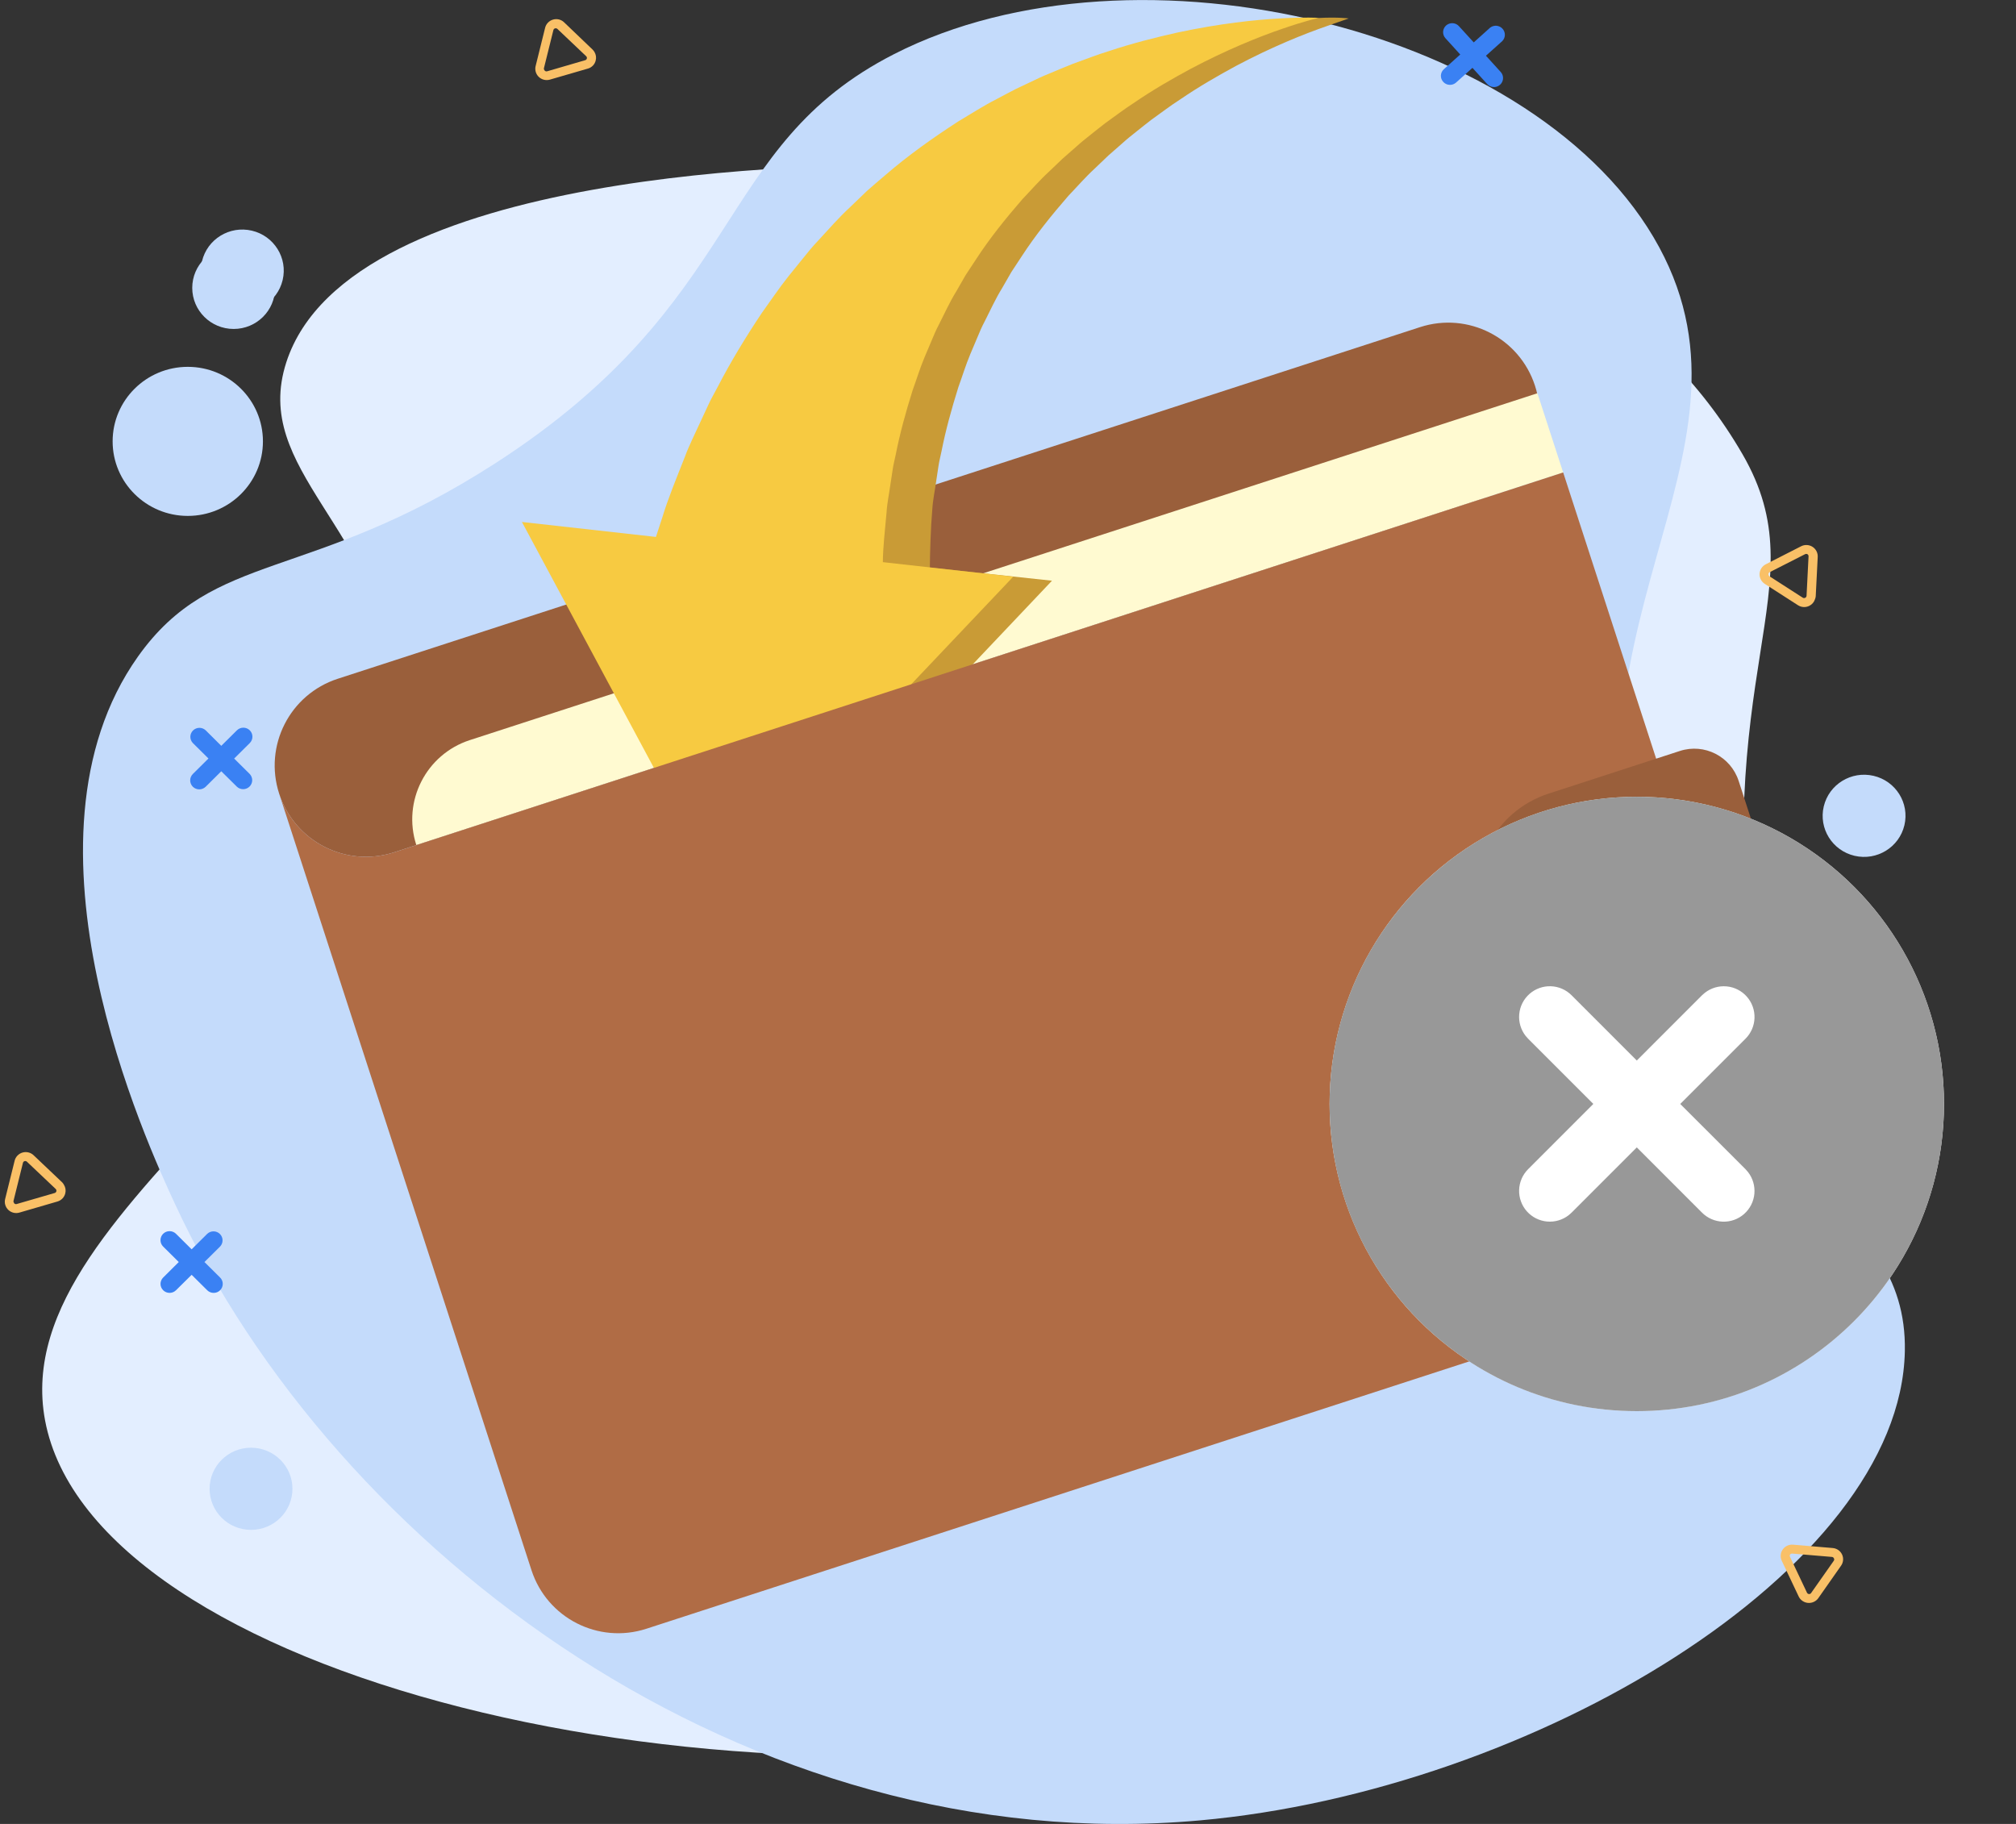 <svg width="210" height="190" viewBox="0 0 210 190" fill="none" xmlns="http://www.w3.org/2000/svg">
<rect x="0" y="0" width="210" height="190" fill="#333333" stroke="none"/>
<g style="mix-blend-mode:luminosity" clip-path="url(#clip0_422_9388)">
<path d="M41.899 72.236C39.424 54.705 26.177 48.982 29.825 37.738C36.45 17.301 86.404 17.178 94.554 17.134C121.009 17.055 163.921 16.933 181.512 47.318C189.618 61.321 177.781 69.64 182.962 105.297C186.035 126.46 190.459 129.017 188.277 138.357C181.681 166.549 133.35 177.519 126.422 179.094C74.84 190.8 9.64 174.481 4.692 147.948C0.283 124.213 46.807 106.995 41.899 72.236Z" fill="#E3EEFF"/>
<path d="M18.23 125.42C15.36 119.226 0.738 87.628 14.366 68.403C22.283 57.242 32.229 60.742 51.563 48.28C77.883 31.313 74.216 15.293 93.129 5.639C118.287 -7.22 160.502 2.954 172.838 25.762C184.764 47.814 160.304 66.057 171.848 98.593C180.552 123.074 198.728 124.929 198.421 140.757C197.971 163.585 159.646 186.525 124.992 189.632C77.784 193.867 34.941 161.504 18.23 125.42Z" fill="#C4DBFB"/>
<path d="M194.965 104.06C195.657 99.827 192.759 95.839 188.492 95.152C184.224 94.465 180.203 97.339 179.51 101.572C178.817 105.805 181.715 109.793 185.983 110.48C190.251 111.167 194.272 108.293 194.965 104.06Z" fill="#C4DBFB"/>
<path d="M29.442 29.176C29.99 26.876 28.553 24.571 26.234 24.028C23.914 23.485 21.59 24.909 21.043 27.21C20.495 29.51 21.932 31.815 24.251 32.358C26.571 32.901 28.895 31.477 29.442 29.176Z" fill="#C4DBFB"/>
<path d="M19.561 53.743C23.884 53.743 27.389 50.267 27.389 45.978C27.389 41.69 23.884 38.214 19.561 38.214C15.237 38.214 11.732 41.69 11.732 45.978C11.732 50.267 15.237 53.743 19.561 53.743Z" fill="#C4DBFB"/>
<path d="M24.34 34.268C26.724 34.268 28.655 32.352 28.655 29.988C28.655 27.624 26.724 25.708 24.34 25.708C21.957 25.708 20.025 27.624 20.025 29.988C20.025 32.352 21.957 34.268 24.34 34.268Z" fill="#C4DBFB"/>
<path d="M26.148 159.369C28.531 159.369 30.463 157.453 30.463 155.089C30.463 152.725 28.531 150.809 26.148 150.809C23.765 150.809 21.833 152.725 21.833 155.089C21.833 157.453 23.765 159.369 26.148 159.369Z" fill="#C4DBFB"/>
<path d="M198.375 85.968C198.922 83.667 197.486 81.362 195.166 80.819C192.847 80.276 190.523 81.701 189.976 84.002C189.428 86.302 190.865 88.607 193.184 89.15C195.503 89.693 197.827 88.268 198.375 85.968Z" fill="#C4DBFB"/>
<path d="M21.298 131.467L22.926 129.852C23.095 129.675 23.187 129.439 23.183 129.195C23.18 128.951 23.081 128.718 22.907 128.546C22.733 128.373 22.498 128.275 22.252 128.271C22.006 128.268 21.769 128.36 21.59 128.527L19.962 130.142L18.334 128.527C18.157 128.351 17.916 128.251 17.665 128.251C17.414 128.25 17.173 128.349 16.995 128.524C16.817 128.7 16.717 128.939 16.717 129.188C16.716 129.437 16.816 129.676 16.993 129.852L18.621 131.467L16.998 133.082C16.91 133.168 16.839 133.271 16.792 133.385C16.744 133.499 16.719 133.621 16.719 133.744C16.719 133.867 16.744 133.989 16.792 134.103C16.839 134.217 16.91 134.32 16.998 134.407C17.175 134.582 17.415 134.681 17.666 134.681C17.916 134.681 18.157 134.582 18.334 134.407L19.962 132.797L21.585 134.407C21.673 134.494 21.778 134.564 21.894 134.611C22.009 134.658 22.133 134.682 22.258 134.682C22.382 134.683 22.505 134.659 22.62 134.612C22.735 134.564 22.839 134.495 22.926 134.407C23.014 134.32 23.084 134.217 23.132 134.103C23.18 133.989 23.204 133.867 23.204 133.744C23.204 133.621 23.18 133.499 23.132 133.385C23.084 133.271 23.014 133.168 22.926 133.082L21.298 131.467Z" fill="#3A81F3"/>
<path d="M189.405 121.68L191.033 120.065C191.21 119.889 191.309 119.65 191.309 119.401C191.309 119.152 191.208 118.913 191.031 118.738C190.853 118.562 190.612 118.463 190.361 118.464C190.11 118.464 189.869 118.564 189.692 118.74L188.064 120.355L186.436 118.74C186.257 118.573 186.02 118.481 185.774 118.485C185.528 118.488 185.293 118.587 185.119 118.759C184.945 118.932 184.846 119.164 184.842 119.408C184.839 119.652 184.931 119.888 185.1 120.065L186.728 121.68L185.1 123.295C185.012 123.381 184.942 123.485 184.894 123.598C184.846 123.712 184.821 123.834 184.821 123.957C184.821 124.081 184.846 124.203 184.894 124.316C184.942 124.43 185.012 124.533 185.1 124.62C185.187 124.708 185.291 124.778 185.406 124.825C185.52 124.872 185.644 124.896 185.768 124.895C185.893 124.895 186.017 124.871 186.132 124.824C186.248 124.777 186.353 124.708 186.441 124.62L188.064 123.01L189.692 124.62C189.869 124.796 190.109 124.894 190.36 124.894C190.611 124.894 190.851 124.796 191.028 124.62C191.116 124.533 191.186 124.43 191.234 124.316C191.282 124.203 191.307 124.081 191.307 123.957C191.307 123.834 191.282 123.712 191.234 123.598C191.186 123.485 191.116 123.381 191.028 123.295L189.405 121.68Z" fill="#3A81F3"/>
<path d="M154.786 5.806L156.493 4.275C156.66 4.103 156.754 3.875 156.757 3.636C156.761 3.398 156.673 3.167 156.512 2.991C156.35 2.814 156.128 2.704 155.888 2.684C155.649 2.664 155.411 2.734 155.222 2.881L153.514 4.417L151.971 2.724C151.887 2.632 151.787 2.558 151.675 2.505C151.562 2.452 151.441 2.421 151.317 2.415C151.193 2.409 151.069 2.427 150.952 2.468C150.834 2.509 150.727 2.573 150.634 2.655C150.542 2.738 150.467 2.837 150.414 2.949C150.36 3.06 150.33 3.18 150.323 3.304C150.317 3.427 150.335 3.55 150.376 3.666C150.418 3.782 150.482 3.889 150.565 3.98L152.109 5.679L150.407 7.205C150.314 7.287 150.238 7.387 150.184 7.498C150.131 7.609 150.1 7.73 150.093 7.853C150.087 7.976 150.105 8.1 150.147 8.216C150.189 8.332 150.254 8.439 150.338 8.53C150.42 8.622 150.52 8.697 150.633 8.75C150.745 8.803 150.867 8.834 150.991 8.839C151.115 8.846 151.239 8.828 151.356 8.787C151.474 8.746 151.581 8.682 151.674 8.599L153.381 7.067L154.92 8.761C155.092 8.943 155.327 9.054 155.578 9.07C155.765 9.078 155.95 9.031 156.109 8.935C156.269 8.839 156.397 8.698 156.477 8.531C156.557 8.363 156.585 8.176 156.558 7.992C156.531 7.809 156.45 7.637 156.325 7.499L154.786 5.806Z" fill="#3A81F3"/>
<path d="M24.391 79.019L26.019 77.405C26.196 77.228 26.296 76.989 26.295 76.74C26.295 76.491 26.195 76.253 26.017 76.077C25.839 75.901 25.598 75.803 25.347 75.803C25.096 75.804 24.855 75.903 24.678 76.079L23.05 77.694L21.422 76.075C21.243 75.907 21.006 75.816 20.76 75.819C20.514 75.823 20.279 75.921 20.105 76.094C19.931 76.266 19.832 76.499 19.828 76.743C19.825 76.987 19.917 77.222 20.086 77.4L21.714 79.014L20.086 80.629C19.91 80.806 19.811 81.044 19.811 81.292C19.811 81.54 19.91 81.778 20.086 81.954C20.264 82.13 20.505 82.229 20.756 82.229C21.008 82.229 21.249 82.13 21.427 81.954L23.05 80.344L24.678 81.954C24.857 82.122 25.095 82.213 25.34 82.21C25.586 82.206 25.821 82.108 25.995 81.935C26.169 81.763 26.268 81.53 26.272 81.286C26.275 81.042 26.183 80.807 26.014 80.629L24.391 79.019Z" fill="#3A81F3"/>
<path d="M6.66 123.422C6.743 123.554 6.798 123.701 6.822 123.855C6.845 124.008 6.838 124.165 6.799 124.316C6.75 124.517 6.648 124.701 6.504 124.85C6.36 124.999 6.178 125.108 5.978 125.165L2.019 126.318C1.819 126.375 1.607 126.38 1.405 126.331C1.203 126.281 1.018 126.18 0.868 126.038C0.717 125.895 0.607 125.716 0.549 125.518C0.49 125.32 0.485 125.11 0.534 124.909L1.524 120.914C1.573 120.713 1.675 120.528 1.82 120.378C1.965 120.228 2.146 120.119 2.347 120.061C2.548 120.003 2.761 119.999 2.964 120.049C3.167 120.099 3.353 120.201 3.503 120.345L6.497 123.187C6.561 123.258 6.616 123.337 6.66 123.422ZM1.455 125.317C1.466 125.335 1.479 125.351 1.494 125.366C1.525 125.397 1.564 125.419 1.607 125.43C1.65 125.44 1.695 125.438 1.737 125.425L5.695 124.276C5.738 124.264 5.777 124.241 5.808 124.209C5.839 124.177 5.86 124.138 5.871 124.095C5.881 124.052 5.88 124.007 5.868 123.965C5.855 123.923 5.832 123.885 5.799 123.854L2.806 121.017C2.774 120.987 2.735 120.964 2.693 120.954C2.65 120.943 2.605 120.943 2.563 120.955C2.521 120.967 2.482 120.99 2.452 121.022C2.421 121.053 2.4 121.093 2.39 121.135L1.4 125.125C1.397 125.161 1.402 125.196 1.415 125.23C1.428 125.263 1.448 125.293 1.475 125.317H1.455Z" fill="#F9C067"/>
<path d="M61.914 5.399C61.997 5.532 62.051 5.68 62.075 5.834C62.099 5.988 62.091 6.146 62.053 6.297C62.006 6.498 61.905 6.683 61.762 6.832C61.618 6.982 61.437 7.09 61.236 7.146L57.278 8.295C57.078 8.352 56.866 8.356 56.664 8.307C56.462 8.258 56.277 8.157 56.126 8.014C55.976 7.872 55.866 7.692 55.808 7.494C55.749 7.296 55.744 7.087 55.793 6.886L56.783 2.896C56.832 2.695 56.934 2.51 57.078 2.36C57.223 2.21 57.404 2.1 57.604 2.042C57.804 1.982 58.016 1.977 58.219 2.026C58.422 2.075 58.608 2.177 58.757 2.321L61.726 5.163C61.797 5.235 61.86 5.314 61.914 5.399ZM56.709 7.313C56.719 7.334 56.735 7.352 56.753 7.367C56.785 7.397 56.824 7.419 56.866 7.429C56.909 7.439 56.953 7.438 56.996 7.426L60.954 6.272C60.997 6.261 61.036 6.239 61.067 6.207C61.098 6.176 61.12 6.137 61.13 6.094C61.141 6.052 61.14 6.007 61.127 5.965C61.114 5.923 61.091 5.885 61.058 5.855L58.064 3.014C58.032 2.984 57.992 2.963 57.948 2.952C57.905 2.942 57.86 2.943 57.817 2.955C57.775 2.967 57.736 2.991 57.706 3.022C57.675 3.054 57.654 3.094 57.644 3.136L56.654 7.126C56.65 7.16 56.652 7.193 56.661 7.225C56.671 7.258 56.687 7.287 56.709 7.313Z" fill="#F9C067"/>
<path d="M189.202 166.702C189.063 166.818 188.899 166.902 188.722 166.945C188.545 166.989 188.361 166.991 188.183 166.953C188.005 166.915 187.838 166.836 187.696 166.723C187.553 166.611 187.439 166.468 187.361 166.304L185.599 162.584C185.511 162.397 185.474 162.19 185.492 161.985C185.509 161.779 185.581 161.581 185.7 161.412C185.818 161.242 185.98 161.107 186.168 161.019C186.357 160.931 186.565 160.893 186.772 160.91L190.904 161.259C191.112 161.275 191.312 161.346 191.483 161.464C191.655 161.582 191.791 161.743 191.88 161.931C191.968 162.118 192.005 162.325 191.987 162.531C191.968 162.737 191.895 162.935 191.775 163.104L189.41 166.476C189.352 166.561 189.282 166.637 189.202 166.702ZM186.51 161.892L186.465 161.941C186.443 161.979 186.432 162.022 186.432 162.066C186.432 162.11 186.443 162.153 186.465 162.191L188.227 165.912C188.246 165.952 188.275 165.986 188.311 166.011C188.348 166.036 188.391 166.051 188.435 166.054C188.478 166.058 188.522 166.05 188.562 166.031C188.601 166.012 188.634 165.982 188.658 165.946L191.028 162.574C191.051 162.537 191.063 162.495 191.063 162.451C191.063 162.408 191.051 162.366 191.028 162.329C191.011 162.289 190.982 162.254 190.947 162.229C190.911 162.204 190.869 162.189 190.825 162.186L186.693 161.838C186.66 161.834 186.627 161.837 186.596 161.847C186.565 161.856 186.535 161.871 186.51 161.892Z" fill="#F9C067"/>
<path d="M189.063 62.416C189.018 62.565 188.942 62.703 188.841 62.822C188.74 62.941 188.615 63.038 188.475 63.108C188.29 63.202 188.083 63.247 187.875 63.236C187.668 63.226 187.466 63.161 187.292 63.049L183.828 60.821C183.653 60.708 183.511 60.552 183.416 60.368C183.322 60.184 183.277 59.979 183.288 59.772C183.298 59.566 183.363 59.366 183.476 59.193C183.589 59.019 183.747 58.878 183.932 58.784L187.619 56.904C187.804 56.81 188.012 56.766 188.22 56.776C188.428 56.787 188.63 56.851 188.805 56.964C188.98 57.076 189.122 57.233 189.217 57.417C189.312 57.601 189.356 57.807 189.346 58.013L189.138 62.116C189.128 62.219 189.103 62.32 189.063 62.416ZM184.214 59.751C184.213 59.773 184.213 59.796 184.214 59.819C184.213 59.863 184.223 59.907 184.244 59.946C184.264 59.984 184.295 60.017 184.333 60.04L187.797 62.268C187.835 62.29 187.879 62.302 187.923 62.302C187.967 62.302 188.011 62.29 188.049 62.268C188.088 62.249 188.121 62.22 188.145 62.184C188.169 62.148 188.182 62.105 188.183 62.062L188.39 57.954C188.392 57.911 188.382 57.868 188.362 57.829C188.343 57.791 188.313 57.758 188.277 57.733C188.238 57.712 188.195 57.701 188.15 57.701C188.106 57.701 188.063 57.712 188.024 57.733L184.338 59.608C184.279 59.638 184.235 59.689 184.214 59.751Z" fill="#F9C067"/>
<g style="mix-blend-mode:luminosity">
<path d="M35.18 70.709C30.187 72.332 27.458 77.689 29.081 82.683C30.704 87.677 36.06 90.407 41.053 88.785L153.794 52.153C158.788 50.531 161.516 45.174 159.894 40.179C158.271 35.185 152.914 32.455 147.921 34.078L35.18 70.709Z" fill="#9A5F3B"/>
<path d="M43.368 88.033L162.83 49.218L160.148 40.964L48.938 77.098C44.381 78.579 41.887 83.474 43.368 88.033Z" fill="#FFFAD1"/>
<path d="M79.577 92.139L74.818 92.484L73.091 55.601C73.304 54.955 73.523 54.286 73.755 53.571C74.331 51.656 75.208 49.525 76.119 47.22C76.542 46.065 77.149 44.889 77.698 43.67C77.981 43.064 78.269 42.45 78.558 41.821C78.841 41.194 79.207 40.582 79.537 39.947C80.845 37.415 82.406 34.834 84.125 32.262C85.041 30.997 85.901 29.693 86.896 28.45C87.395 27.835 87.899 27.211 88.403 26.587C88.9 25.966 89.412 25.347 89.969 24.755C91.067 23.569 92.119 22.349 93.322 21.24L95.073 19.557C95.675 19.014 96.3 18.498 96.914 17.971C99.348 15.858 101.976 14.006 104.588 12.314C105.932 11.519 107.219 10.68 108.572 9.995C109.245 9.64 109.902 9.282 110.56 8.946C111.23 8.627 111.896 8.317 112.554 8.002C113.203 7.683 113.872 7.4 114.532 7.134C115.19 6.861 115.833 6.587 116.482 6.332C117.794 5.859 119.049 5.363 120.306 4.98C122.793 4.152 125.19 3.56 127.392 3.061C131.814 2.116 134.804 2.002 137.385 1.871C139.452 1.766 140.489 1.924 140.489 1.924C140.489 1.924 140.282 2.002 138.312 2.683C135.91 3.511 132.543 4.856 128.769 6.856C126.892 7.875 124.894 9.018 122.9 10.38C121.888 11.028 120.906 11.785 119.885 12.513C119.385 12.895 118.897 13.293 118.394 13.69C117.892 14.087 117.396 14.482 116.914 14.921C116.429 15.347 115.943 15.773 115.452 16.202C114.981 16.651 114.513 17.107 114.03 17.561C113.063 18.448 112.195 19.457 111.279 20.411C109.538 22.416 107.867 24.483 106.43 26.697L105.351 28.337L104.375 30.033C103.694 31.135 103.161 32.321 102.588 33.449C102.287 34.004 102.04 34.59 101.799 35.174C101.556 35.752 101.311 36.324 101.072 36.893C100.594 38.032 100.238 39.214 99.83 40.329C99.112 42.618 98.503 44.835 98.079 46.989C97.972 47.528 97.832 48.035 97.756 48.563C97.674 49.094 97.594 49.609 97.52 50.123C97.379 51.148 97.169 52.096 97.115 53.063C96.946 54.968 96.874 57.555 96.86 59.124L109.582 60.493L79.599 92.139L79.577 92.139Z" fill="#C99B36"/>
<path d="M74.816 92.477L54.367 54.375L68.327 55.933C68.54 55.287 68.759 54.618 68.991 53.903C69.567 51.988 70.445 49.857 71.356 47.552C71.778 46.397 72.385 45.221 72.934 44.002C73.218 43.396 73.505 42.782 73.795 42.153C74.078 41.526 74.444 40.914 74.773 40.279C76.082 37.747 77.642 35.166 79.361 32.594C80.277 31.329 81.138 30.025 82.132 28.782C82.632 28.167 83.135 27.543 83.639 26.92C84.136 26.298 84.646 25.672 85.205 25.087C86.304 23.901 87.356 22.681 88.558 21.573L90.31 19.889C90.911 19.346 91.536 18.83 92.15 18.303C94.584 16.191 97.212 14.338 99.824 12.646C101.168 11.851 102.455 11.012 103.809 10.327C104.481 9.972 105.138 9.615 105.796 9.279C106.467 8.959 107.133 8.649 107.79 8.334C108.44 8.015 109.108 7.732 109.768 7.466C110.426 7.194 111.069 6.919 111.719 6.664C113.031 6.191 114.285 5.695 115.543 5.312C118.029 4.484 120.426 3.892 122.628 3.394C127.05 2.448 130.747 2.06 133.333 1.92C135.914 1.768 137.381 1.859 137.381 1.859C137.381 1.859 135.946 2.175 133.546 3.009C131.142 3.83 127.778 5.182 124.004 7.182C122.126 8.2 120.126 9.338 118.134 10.706C117.122 11.354 116.14 12.111 115.119 12.839C114.619 13.22 114.131 13.619 113.629 14.016C113.126 14.413 112.63 14.807 112.149 15.246C111.663 15.673 111.178 16.099 110.686 16.528C110.215 16.977 109.747 17.433 109.264 17.887C108.297 18.774 107.429 19.783 106.513 20.737C104.772 22.742 103.101 24.809 101.664 27.023L100.585 28.663L99.609 30.359C98.928 31.461 98.395 32.646 97.822 33.775C97.522 34.33 97.274 34.916 97.033 35.5C96.79 36.078 96.545 36.65 96.306 37.219C95.829 38.358 95.472 39.54 95.064 40.655C94.346 42.944 93.738 45.16 93.314 47.315C93.206 47.854 93.066 48.361 92.99 48.889C92.908 49.42 92.828 49.935 92.754 50.449C92.613 51.473 92.404 52.422 92.349 53.389C92.18 55.294 91.977 56.991 91.963 58.56L105.541 60.077L74.839 92.463L74.816 92.477Z" fill="#F7CA41"/>
<path d="M29.091 82.712L55.362 163.566C56.985 168.56 62.341 171.29 67.334 169.668L180.075 133.036C185.068 131.414 187.797 126.057 186.174 121.062L162.83 49.217L41.054 88.785C36.075 90.403 30.723 87.687 29.091 82.712Z" fill="#B06C45"/>
<path d="M174.985 78.229L161.304 82.674C155.629 84.519 152.523 90.616 154.367 96.293L155.346 99.305C157.191 104.982 163.287 108.089 168.963 106.245L182.644 101.8C185.198 100.97 186.595 98.229 185.764 95.674L181.111 81.351C180.28 78.796 177.54 77.399 174.985 78.229Z" fill="#9A5F3B"/>
<path d="M171.976 92.233C172.95 95.231 171.309 98.452 168.312 99.426C165.314 100.4 162.093 98.758 161.119 95.76C160.145 92.762 161.786 89.54 164.783 88.566C167.781 87.593 171.002 89.234 171.976 92.233Z" fill="#FFFAD1"/>
</g>
<circle cx="170.5" cy="115" r="32" fill="white"/>
<path d="M170.5 83C188.174 83 202.5 97.326 202.5 115C202.5 132.674 188.174 147 170.5 147C152.826 147 138.5 132.674 138.5 115C138.5 97.326 152.826 83 170.5 83ZM163.713 103.685C163.138 103.105 162.364 102.766 161.548 102.739C160.732 102.711 159.936 102.996 159.324 103.536C158.711 104.076 158.328 104.829 158.253 105.642C158.178 106.455 158.416 107.266 158.919 107.909L159.188 108.213L165.972 114.997L159.188 121.787C158.608 122.362 158.269 123.136 158.242 123.952C158.214 124.768 158.499 125.564 159.039 126.176C159.579 126.789 160.332 127.172 161.145 127.247C161.958 127.322 162.769 127.084 163.412 126.581L163.713 126.315L170.5 119.525L177.287 126.315C177.862 126.895 178.636 127.234 179.452 127.261C180.268 127.289 181.064 127.004 181.676 126.464C182.289 125.924 182.672 125.171 182.747 124.358C182.822 123.545 182.584 122.734 182.081 122.091L181.815 121.787L175.025 115L181.815 108.213C182.395 107.638 182.734 106.864 182.761 106.048C182.789 105.232 182.504 104.436 181.964 103.824C181.424 103.211 180.671 102.828 179.858 102.753C179.045 102.678 178.234 102.916 177.591 103.419L177.287 103.685L170.5 110.475L163.713 103.685Z" fill="#989898"/>
</g>
<defs>
<clipPath id="clip0_422_9388">
<rect width="209" height="190" fill="white" transform="translate(0.5)"/>
</clipPath>
</defs>
</svg>
